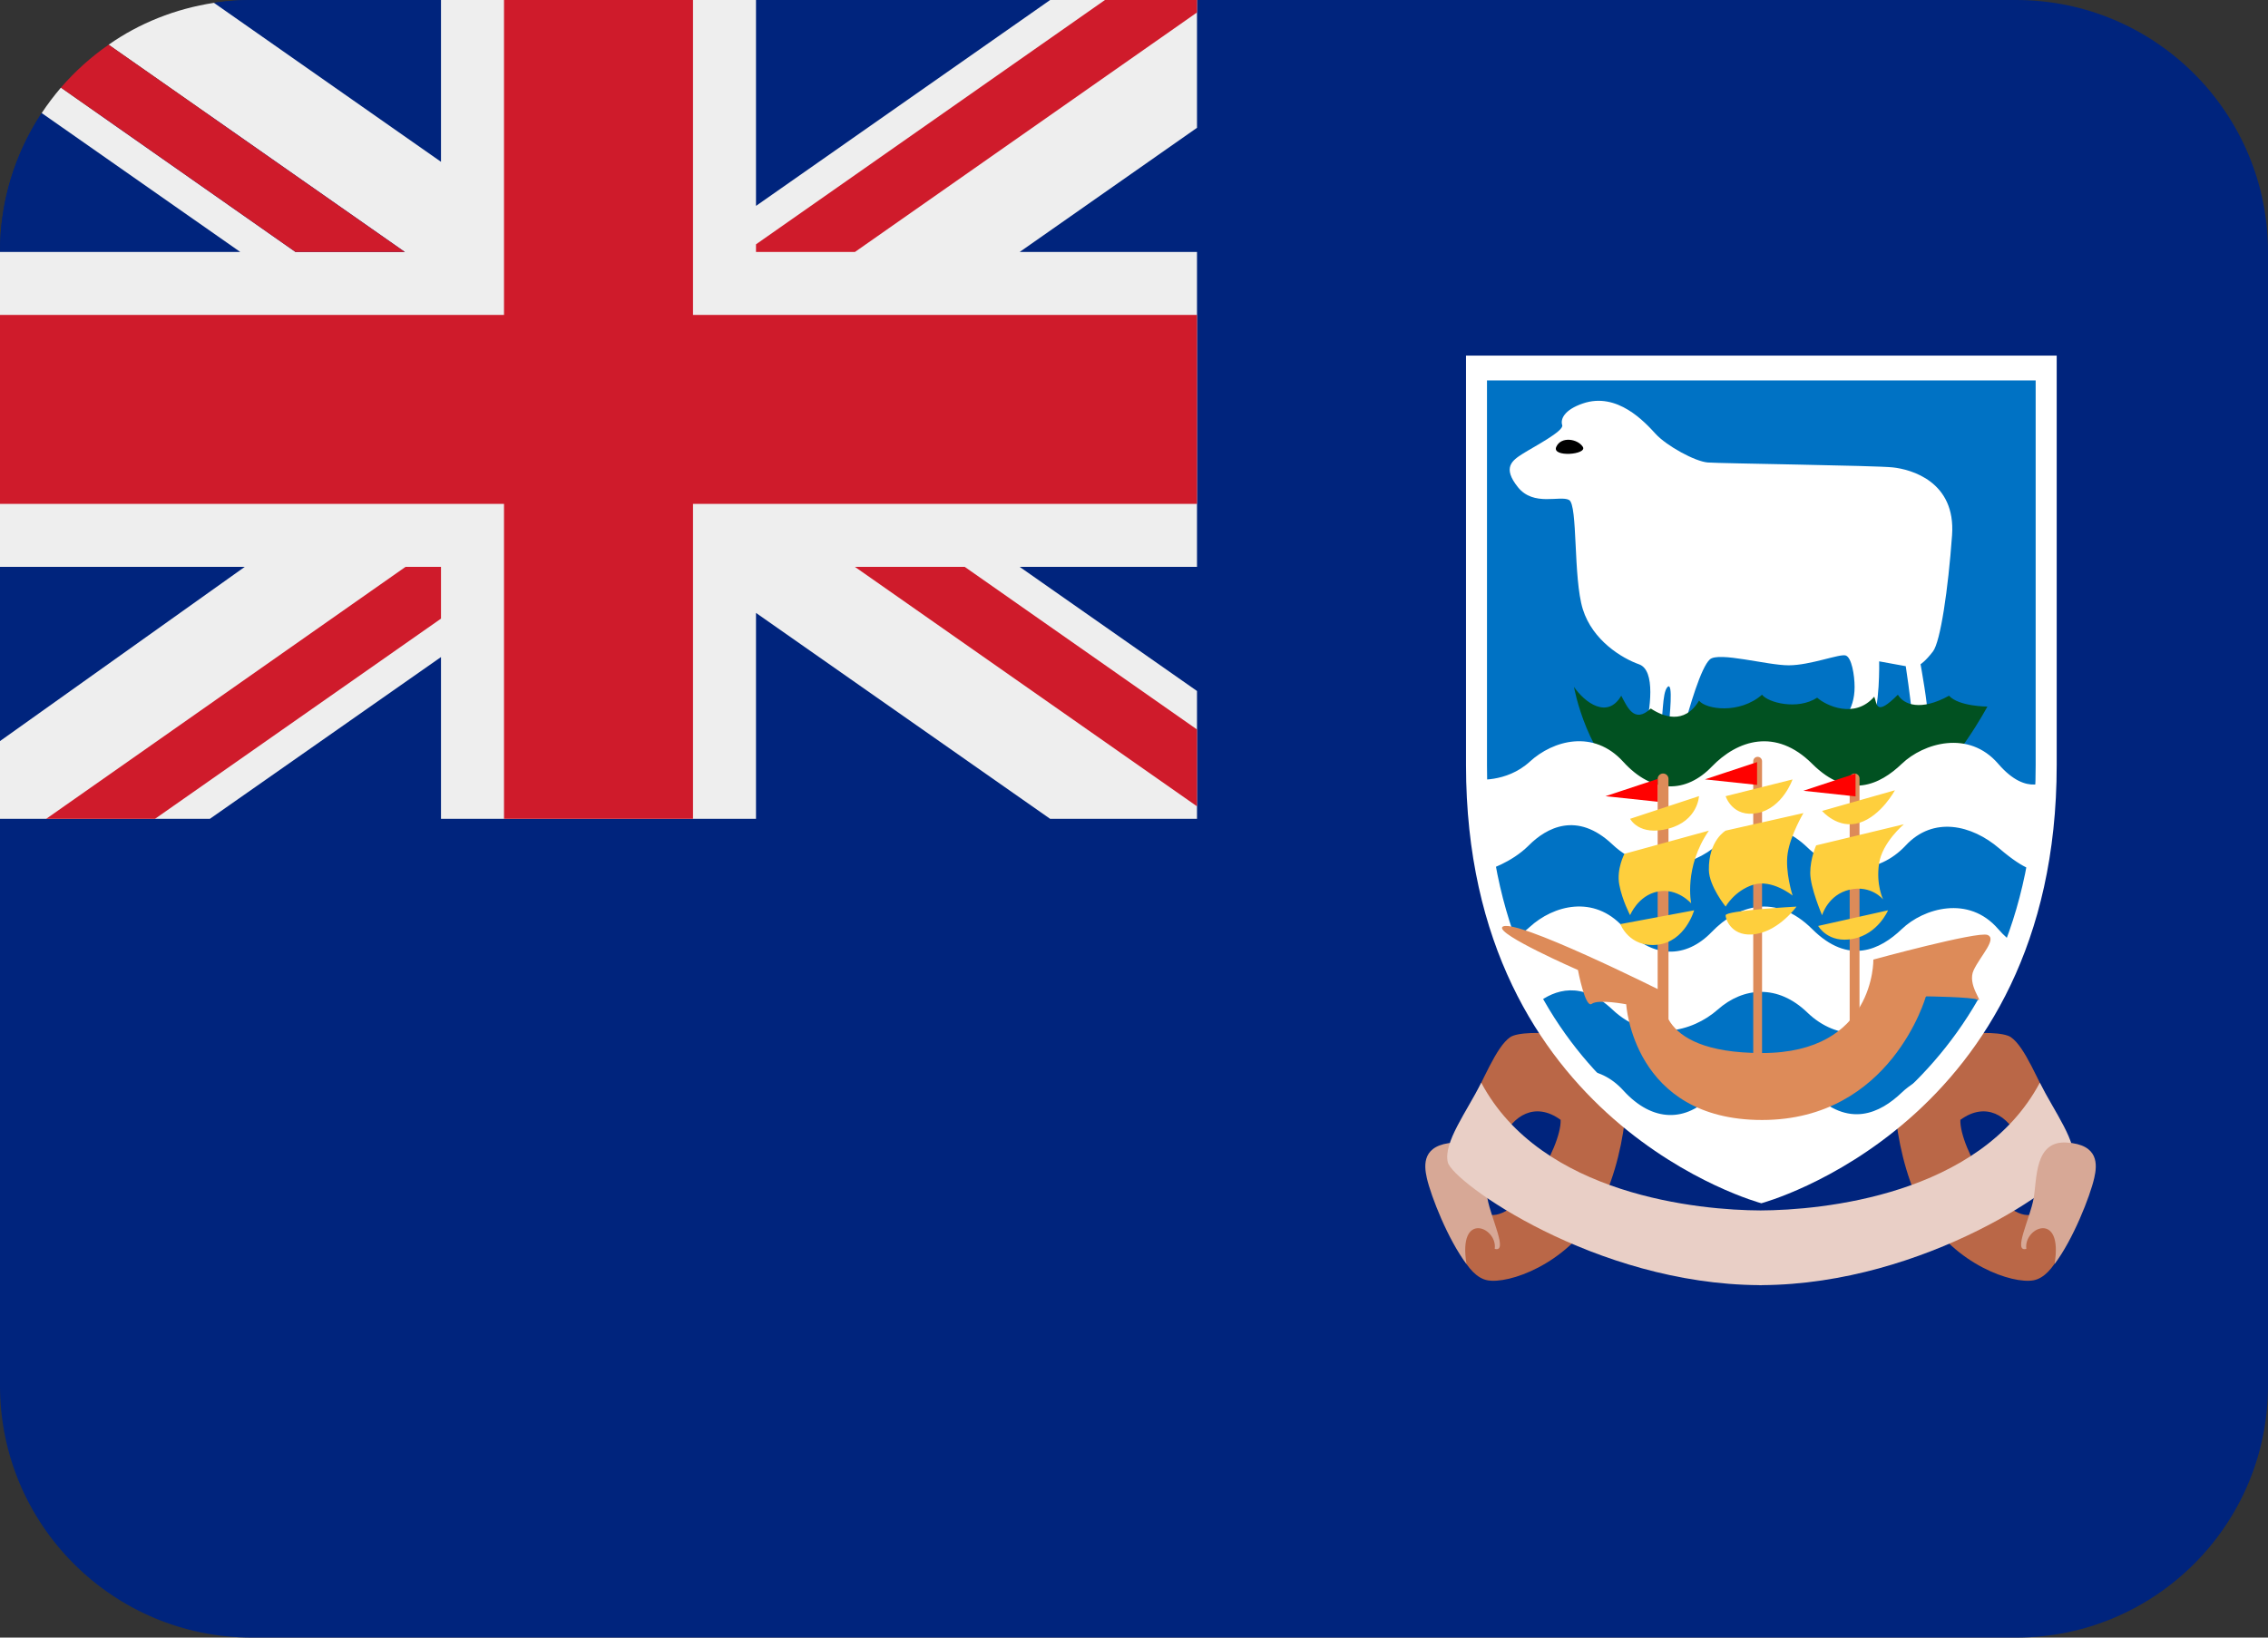 <?xml version="1.0" encoding="UTF-8" standalone="no"?>
<svg
   xmlns:dc="http://purl.org/dc/elements/1.1/"
   xmlns:cc="http://creativecommons.org/ns#"
   xmlns:rdf="http://www.w3.org/1999/02/22-rdf-syntax-ns#"
   xmlns:svg="http://www.w3.org/2000/svg"
   xmlns="http://www.w3.org/2000/svg"
   xmlns:sodipodi="http://sodipodi.sourceforge.net/DTD/sodipodi-0.dtd"
   xmlns:inkscape="http://www.inkscape.org/namespaces/inkscape"
   viewBox="0 0 36 26"
   id="svg2"
   version="1.1"
   inkscape:version="0.91 r13725"
   sodipodi:docname="1f1eb-1f1f0.svg"
   width="36"
   height="26">
  <rect x="0" y="0" width="36" height="26" fill="#333333" stroke="none"/>
  <defs
     id="defs46" />
  <sodipodi:namedview
     pagecolor="#ffffff"
     bordercolor="#666666"
     borderopacity="1"
     objecttolerance="10"
     gridtolerance="10"
     guidetolerance="10"
     inkscape:pageopacity="0"
     inkscape:pageshadow="2"
     inkscape:window-width="640"
     inkscape:window-height="480"
     id="namedview44"
     showgrid="false"
     inkscape:zoom="6.5555556"
     inkscape:cx="18"
     inkscape:cy="13"
     inkscape:window-x="0"
     inkscape:window-y="0"
     inkscape:window-maximized="0"
     inkscape:current-layer="svg2" />
  <path
     d="M 32,0 4,0 C 3.795,0 3.593,0.015 3.396,0.045 L 3.392,1.799 0.662,1.795 C 0.244,2.427 0,3.185 0,4 l 0,18 c 0,2.209 1.791,4 4,4 l 28,0 c 2.209,0 4,-1.791 4,-4 L 36,4 C 36,1.791 34.209,0 32,0 Z"
     id="path4"
     inkscape:connector-curvature="0"
     style="fill:#00247d" />
  <path
     d="m 23.278,17.656 c 0.276,-0.516 0.468,-1.031 0.692,-1.188 0.225,-0.156 1.484,-0.031 1.729,0.25 0.245,0.281 0.12,1.734 -0.364,2.547 -0.484,0.812 -1.387,1.125 -1.725,1.062 -0.338,-0.063 -0.557,-0.672 -0.619,-0.891 -0.062,-0.219 0.144,-0.297 0.619,-0.156 0.475,0.141 1.178,-1.062 1.162,-1.5 -0.406,-0.297 -0.762,-0.062 -0.92,0.297 -0.157,0.361 -0.574,-0.421 -0.574,-0.421 z"
     id="path6"
     inkscape:connector-curvature="0"
     style="fill:#ba6747" />
  <path
     d="m 22.648,18.703 c 0.066,0.291 0.338,0.982 0.63,1.366 -0.142,-0.852 0.495,-0.585 0.448,-0.241 0.219,0.062 -0.059,-0.484 -0.115,-0.797 -0.057,-0.312 -0.01,-0.922 -0.525,-0.891 -0.516,0.032 -0.485,0.354 -0.438,0.563 z"
     id="path8"
     inkscape:connector-curvature="0"
     style="fill:#d7a896" />
  <path
     d="m 32.612,17.656 c -0.276,-0.516 -0.468,-1.031 -0.692,-1.188 -0.225,-0.156 -1.484,-0.031 -1.73,0.25 -0.245,0.281 -0.12,1.734 0.364,2.547 0.484,0.812 1.387,1.125 1.725,1.062 0.338,-0.062 0.549,-0.672 0.611,-0.891 0.062,-0.219 -0.144,-0.297 -0.619,-0.156 -0.475,0.141 -1.17,-1.062 -1.154,-1.5 0.406,-0.297 0.762,-0.062 0.92,0.297 0.158,0.361 0.575,-0.421 0.575,-0.421 z"
     id="path10"
     inkscape:connector-curvature="0"
     style="fill:#ba6747" />
  <path
     d="m 32.909,18.453 c 0.073,-0.312 -0.297,-0.797 -0.531,-1.263 -0.954,1.792 -3.47,2.025 -4.433,2.028 -0.963,-0.003 -3.478,-0.236 -4.433,-2.028 -0.234,0.466 -0.604,0.95 -0.531,1.263 0.073,0.312 2.337,1.938 4.948,1.951 l 0,0.002 0.016,-10e-4 0.016,10e-4 0,-0.002 c 2.611,-0.013 4.875,-1.639 4.948,-1.951 z"
     id="path12"
     inkscape:connector-curvature="0"
     style="fill:#e9cfc6" />
  <path
     d="m 33.242,18.703 c -0.066,0.291 -0.338,0.982 -0.63,1.366 0.142,-0.852 -0.495,-0.585 -0.448,-0.241 -0.219,0.062 0.059,-0.484 0.115,-0.797 0.057,-0.312 0.01,-0.922 0.525,-0.891 0.516,0.032 0.486,0.354 0.438,0.563 z"
     id="path14"
     inkscape:connector-curvature="0"
     style="fill:#d7a896" />
  <path
     d="m 27.958,5.646 -4.688,0 0,6.5 c 0,5.708 4.688,6.958 4.688,6.958 0,0 4.688,-1.25 4.688,-6.958 l 0,-6.5 -4.688,0 z"
     id="path16"
     inkscape:connector-curvature="0"
     style="fill:#ffffff" />
  <path
     d="m 27.957,18.703 c -0.517,-0.155 -4.354,-1.481 -4.354,-6.55 l 0,-6.113 8.709,0 0,6.113 c 0,5.022 -3.872,6.398 -4.355,6.55 z"
     id="path18"
     inkscape:connector-curvature="0"
     style="fill:#0072c4" />
  <path
     d="M 26.094,11.688 C 26.203,11.25 26.282,10.641 26.016,10.547 25.75,10.453 25.28,10.172 25.124,9.672 24.969,9.172 25.047,8.016 24.906,7.938 24.765,7.86 24.344,8.047 24.094,7.735 23.844,7.423 24,7.312 24.172,7.203 24.344,7.094 24.828,6.844 24.797,6.75 24.766,6.656 24.828,6.507 25.124,6.406 c 0.548,-0.188 0.985,0.297 1.157,0.484 0.172,0.188 0.625,0.438 0.828,0.453 0.203,0.016 2.656,0.047 2.938,0.078 0.281,0.031 1,0.219 0.938,1.078 -0.062,0.859 -0.184,1.688 -0.303,1.844 -0.119,0.156 -0.197,0.203 -0.197,0.203 0,0 0.125,0.688 0.109,0.812 -0.016,0.125 -0.234,0.172 -0.25,-0.047 C 30.328,11.092 30.25,10.577 30.25,10.577 L 29.828,10.5 c 0,0 0.016,0.75 -0.125,0.969 -0.141,0.219 -0.5,0.078 -0.406,-0.078 0.094,-0.156 0.141,-0.297 0.141,-0.484 0,-0.187 -0.047,-0.469 -0.141,-0.5 -0.094,-0.031 -0.562,0.156 -0.906,0.156 -0.344,0 -1.109,-0.219 -1.25,-0.094 -0.141,0.125 -0.328,0.766 -0.422,1.125 -0.094,0.359 -0.25,0.141 -0.234,-0.031 0.016,-0.172 0.078,-0.75 -0.016,-0.656 -0.094,0.094 -0.062,0.531 -0.125,0.672 -0.063,0.14 -0.25,0.109 -0.25,0.109 z"
     id="path20"
     inkscape:connector-curvature="0"
     style="fill:#ffffff" />
  <path
     d="m 24.984,10.906 c 0,0 0.203,1.166 0.969,1.672 0.766,0.506 3.979,0.375 4.531,-0.016 0.553,-0.391 1.062,-1.344 1.062,-1.344 0,0 -0.453,0 -0.609,-0.172 -0.453,0.25 -0.719,0.141 -0.812,-0.016 -0.359,0.359 -0.328,0.141 -0.375,0.031 -0.312,0.359 -0.766,0.141 -0.906,0.016 -0.312,0.203 -0.781,0.078 -0.875,-0.047 -0.359,0.312 -0.891,0.234 -1,0.094 -0.234,0.391 -0.578,0.25 -0.766,0.125 -0.266,0.25 -0.375,-0.031 -0.469,-0.203 -0.218,0.376 -0.578,0.11 -0.75,-0.14 z"
     id="path22"
     inkscape:connector-curvature="0"
     style="fill:#015121" />
  <path
     d="m 23.422,12.375 c 0,0 0.484,0.062 0.859,-0.281 0.375,-0.344 1.016,-0.516 1.484,0 0.469,0.516 1,0.5 1.406,0.078 0.406,-0.422 1.016,-0.622 1.594,-0.045 0.578,0.577 1.078,0.33 1.422,0 0.344,-0.33 1.062,-0.545 1.531,0 0.469,0.545 0.797,0.249 0.797,0.249 l -0.203,1.438 c 0,0 -0.141,0.031 -0.578,-0.344 -0.438,-0.375 -1.047,-0.516 -1.484,-0.047 -0.438,0.469 -1.094,0.484 -1.562,0.031 -0.469,-0.453 -1.016,-0.406 -1.422,-0.047 -0.406,0.359 -1.109,0.531 -1.672,0 -0.562,-0.531 -1.047,-0.266 -1.328,0.016 -0.281,0.281 -0.662,0.391 -0.662,0.391 l -0.182,-1.439 z m 0.481,2.565 c 0.124,-0.042 0.257,-0.11 0.378,-0.222 0.375,-0.344 1.016,-0.516 1.484,0 0.469,0.516 1,0.5 1.406,0.078 0.406,-0.422 1.016,-0.622 1.594,-0.045 0.578,0.576 1.078,0.329 1.422,0 0.344,-0.33 1.062,-0.546 1.531,0 0.094,0.108 0.182,0.183 0.263,0.234 0.081,0.311 -0.359,1.018 -0.419,0.979 -0.415,-0.272 -0.93,-0.329 -1.312,0.081 -0.438,0.469 -1.094,0.484 -1.562,0.031 -0.469,-0.453 -1.016,-0.406 -1.422,-0.047 -0.406,0.359 -1.109,0.531 -1.672,0 -0.486,-0.46 -0.915,-0.322 -1.203,-0.095 -0.045,0.038 -0.746,-0.905 -0.488,-0.994 z m 1.221,2.049 c 0.223,0.014 0.447,0.109 0.642,0.323 0.469,0.516 1,0.5 1.406,0.078 0.406,-0.422 1.016,-0.622 1.594,-0.045 0.578,0.576 1.078,0.329 1.422,0 0.125,-0.12 0.3,-0.226 0.494,-0.284 -0.644,0.924 -2.479,1.861 -2.724,1.86 -0.248,0 -2.239,-0.874 -2.834,-1.932 z"
     id="path24"
     inkscape:connector-curvature="0"
     style="fill:#ffffff" />
  <path
     d="m 24.703,7.094 c 0.078,-0.172 0.342,-0.125 0.421,0 0.079,0.125 -0.499,0.172 -0.421,0 z"
     id="path26"
     inkscape:connector-curvature="0" />
  <path
     d="m 23.846,14.719 c -0.095,0.115 1.201,0.682 1.201,0.682 0,0 0.115,0.615 0.219,0.537 0.104,-0.078 0.547,0.007 0.547,0.007 0,0 0.106,1.837 2.156,1.837 2.05,0 2.601,-1.963 2.601,-1.963 0,0 0.74,0.009 0.827,0.054 0.087,0.045 -0.178,-0.243 -0.068,-0.472 0.109,-0.229 0.375,-0.494 0.219,-0.557 -0.156,-0.062 -1.812,0.391 -1.812,0.391 0,0 0.031,1.484 -1.766,1.484 -1.797,0 -1.562,-0.969 -1.562,-0.969 0,0 -2.416,-1.21 -2.562,-1.031 z"
     id="path28"
     inkscape:connector-curvature="0"
     style="fill:#dd8b59" />
  <path
     d="m 26.484,16.322 c 0,0.048 -0.038,0.086 -0.086,0.086 -0.048,0 -0.086,-0.038 -0.086,-0.086 l 0,-3.955 c 0,-0.047 0.038,-0.086 0.086,-0.086 0.048,0 0.086,0.038 0.086,0.086 l 0,3.955 z m 1.485,0.483 c 0,0.039 -0.031,0.07 -0.07,0.07 -0.039,0 -0.07,-0.031 -0.07,-0.07 l 0,-4.719 c 0,-0.039 0.031,-0.07 0.07,-0.07 0.039,0 0.07,0.031 0.07,0.07 l 0,4.719 z m 1.547,-0.258 c 0,0.043 -0.035,0.078 -0.078,0.078 -0.043,0 -0.078,-0.035 -0.078,-0.078 l 0,-4.188 c 0,-0.043 0.035,-0.078 0.078,-0.078 0.043,0 0.078,0.035 0.078,0.078 l 0,4.188 z"
     id="path30"
     inkscape:connector-curvature="0"
     style="fill:#dd8b59" />
  <path
     d="m 25.875,13 c 0,0 0.141,0.281 0.609,0.156 0.469,-0.125 0.484,-0.516 0.484,-0.516 L 25.875,13 Z m 2.578,-0.625 -1.062,0.266 c 0,0 0.109,0.347 0.508,0.267 0.398,-0.08 0.554,-0.533 0.554,-0.533 z m 0.469,0.5 c 0,0 0.25,0.297 0.594,0.188 0.344,-0.109 0.562,-0.516 0.562,-0.516 l -1.156,0.328 z m -1.797,0.313 -1.34,0.368 c 0,0 -0.129,0.24 -0.082,0.49 0.047,0.25 0.172,0.484 0.172,0.484 0,0 0.125,-0.312 0.438,-0.375 0.313,-0.063 0.531,0.188 0.531,0.188 0,0 -0.12,-0.572 0.281,-1.155 z m 0.266,0 c 0,0 -0.273,0.155 -0.266,0.625 0.004,0.257 0.266,0.581 0.266,0.581 0,0 0.141,-0.253 0.438,-0.347 0.297,-0.094 0.625,0.172 0.625,0.172 0,0 -0.123,-0.379 -0.078,-0.672 0.045,-0.293 0.25,-0.638 0.25,-0.638 l -1.235,0.279 z m 1.437,0.234 c 0,0 -0.094,0.204 -0.094,0.438 0,0.234 0.188,0.671 0.188,0.671 0,0 0.094,-0.328 0.438,-0.406 0.344,-0.078 0.531,0.156 0.531,0.156 0,0 -0.115,-0.231 -0.065,-0.569 0.05,-0.337 0.394,-0.625 0.394,-0.625 l -1.392,0.335 z m -1.937,1.031 -1.171,0.219 c 0,0 0.14,0.375 0.585,0.328 0.445,-0.047 0.586,-0.547 0.586,-0.547 z m 1.625,-0.059 c 0,0 -1.125,0.061 -1.125,0.138 0,0.076 0.109,0.359 0.484,0.297 0.375,-0.062 0.641,-0.435 0.641,-0.435 z m 1.453,0.059 -1.109,0.248 c 0,0 0.156,0.283 0.555,0.205 0.397,-0.078 0.554,-0.453 0.554,-0.453 z"
     id="path32"
     inkscape:connector-curvature="0"
     style="fill:#fecf3d" />
  <path
     d="m 26.312,12.367 -0.828,0.274 0.828,0.088 z m 1.578,-0.267 -0.828,0.274 0.828,0.088 z m 1.563,0.181 -0.828,0.274 0.828,0.089 z"
     id="path34"
     inkscape:connector-curvature="0"
     style="fill:#ff0100" />
  <path
     d="M 19,13 19,0 4,0 C 3.68,0 3.396,0.045 3.396,0.045 L 3.392,1.799 0.662,1.795 C 0.662,1.795 0.62,1.854 0.535,2 0.195,2.589 0,3.272 0,4 l 0,9 19,0 z"
     id="path36"
     inkscape:connector-curvature="0"
     style="fill:#00247d" />
  <path
     d="M 19,0 16.669,0 12,3.269 12,0 7,0 7,2.569 3.396,0.045 C 2.782,0.139 2.206,0.37 1.724,0.71 L 6.426,4 4.69,4 0.967,1.391 C 0.857,1.52 0.756,1.653 0.662,1.795 L 3.813,4 0,4 0,9 3.885,9 0,11.766 0,13 3.332,13 7,10.432 7,13 12,13 12,9.731 16.668,13 19,13 19,10.971 16.185,9 19,9 19,4 16.186,4 19,2.029 19,0 Z"
     id="path38"
     inkscape:connector-curvature="0"
     style="fill:#eeeeee" />
  <path
     d="m 11,0 -3,0 0,5 -8,0 0,3 8,0 0,5 3,0 0,-5 8,0 0,-3 -8,0 z"
     id="path40"
     inkscape:connector-curvature="0"
     style="fill:#cf1b2b" />
  <path
     d="M 19,0 17.539,0 12,3.879 12,4 13.571,4 19,0.198 Z M 1.724,0.71 C 1.443,0.905 1.19,1.133 0.967,1.391 L 4.69,4 6.425,4 1.724,0.71 Z M 6.437,9 0.734,13 2.461,13 7,9.822 7,9 Z M 19,12.802 19,11.582 15.313,9 13.57,9 Z"
     id="path42"
     inkscape:connector-curvature="0"
     style="fill:#cf1b2b" />
</svg>
